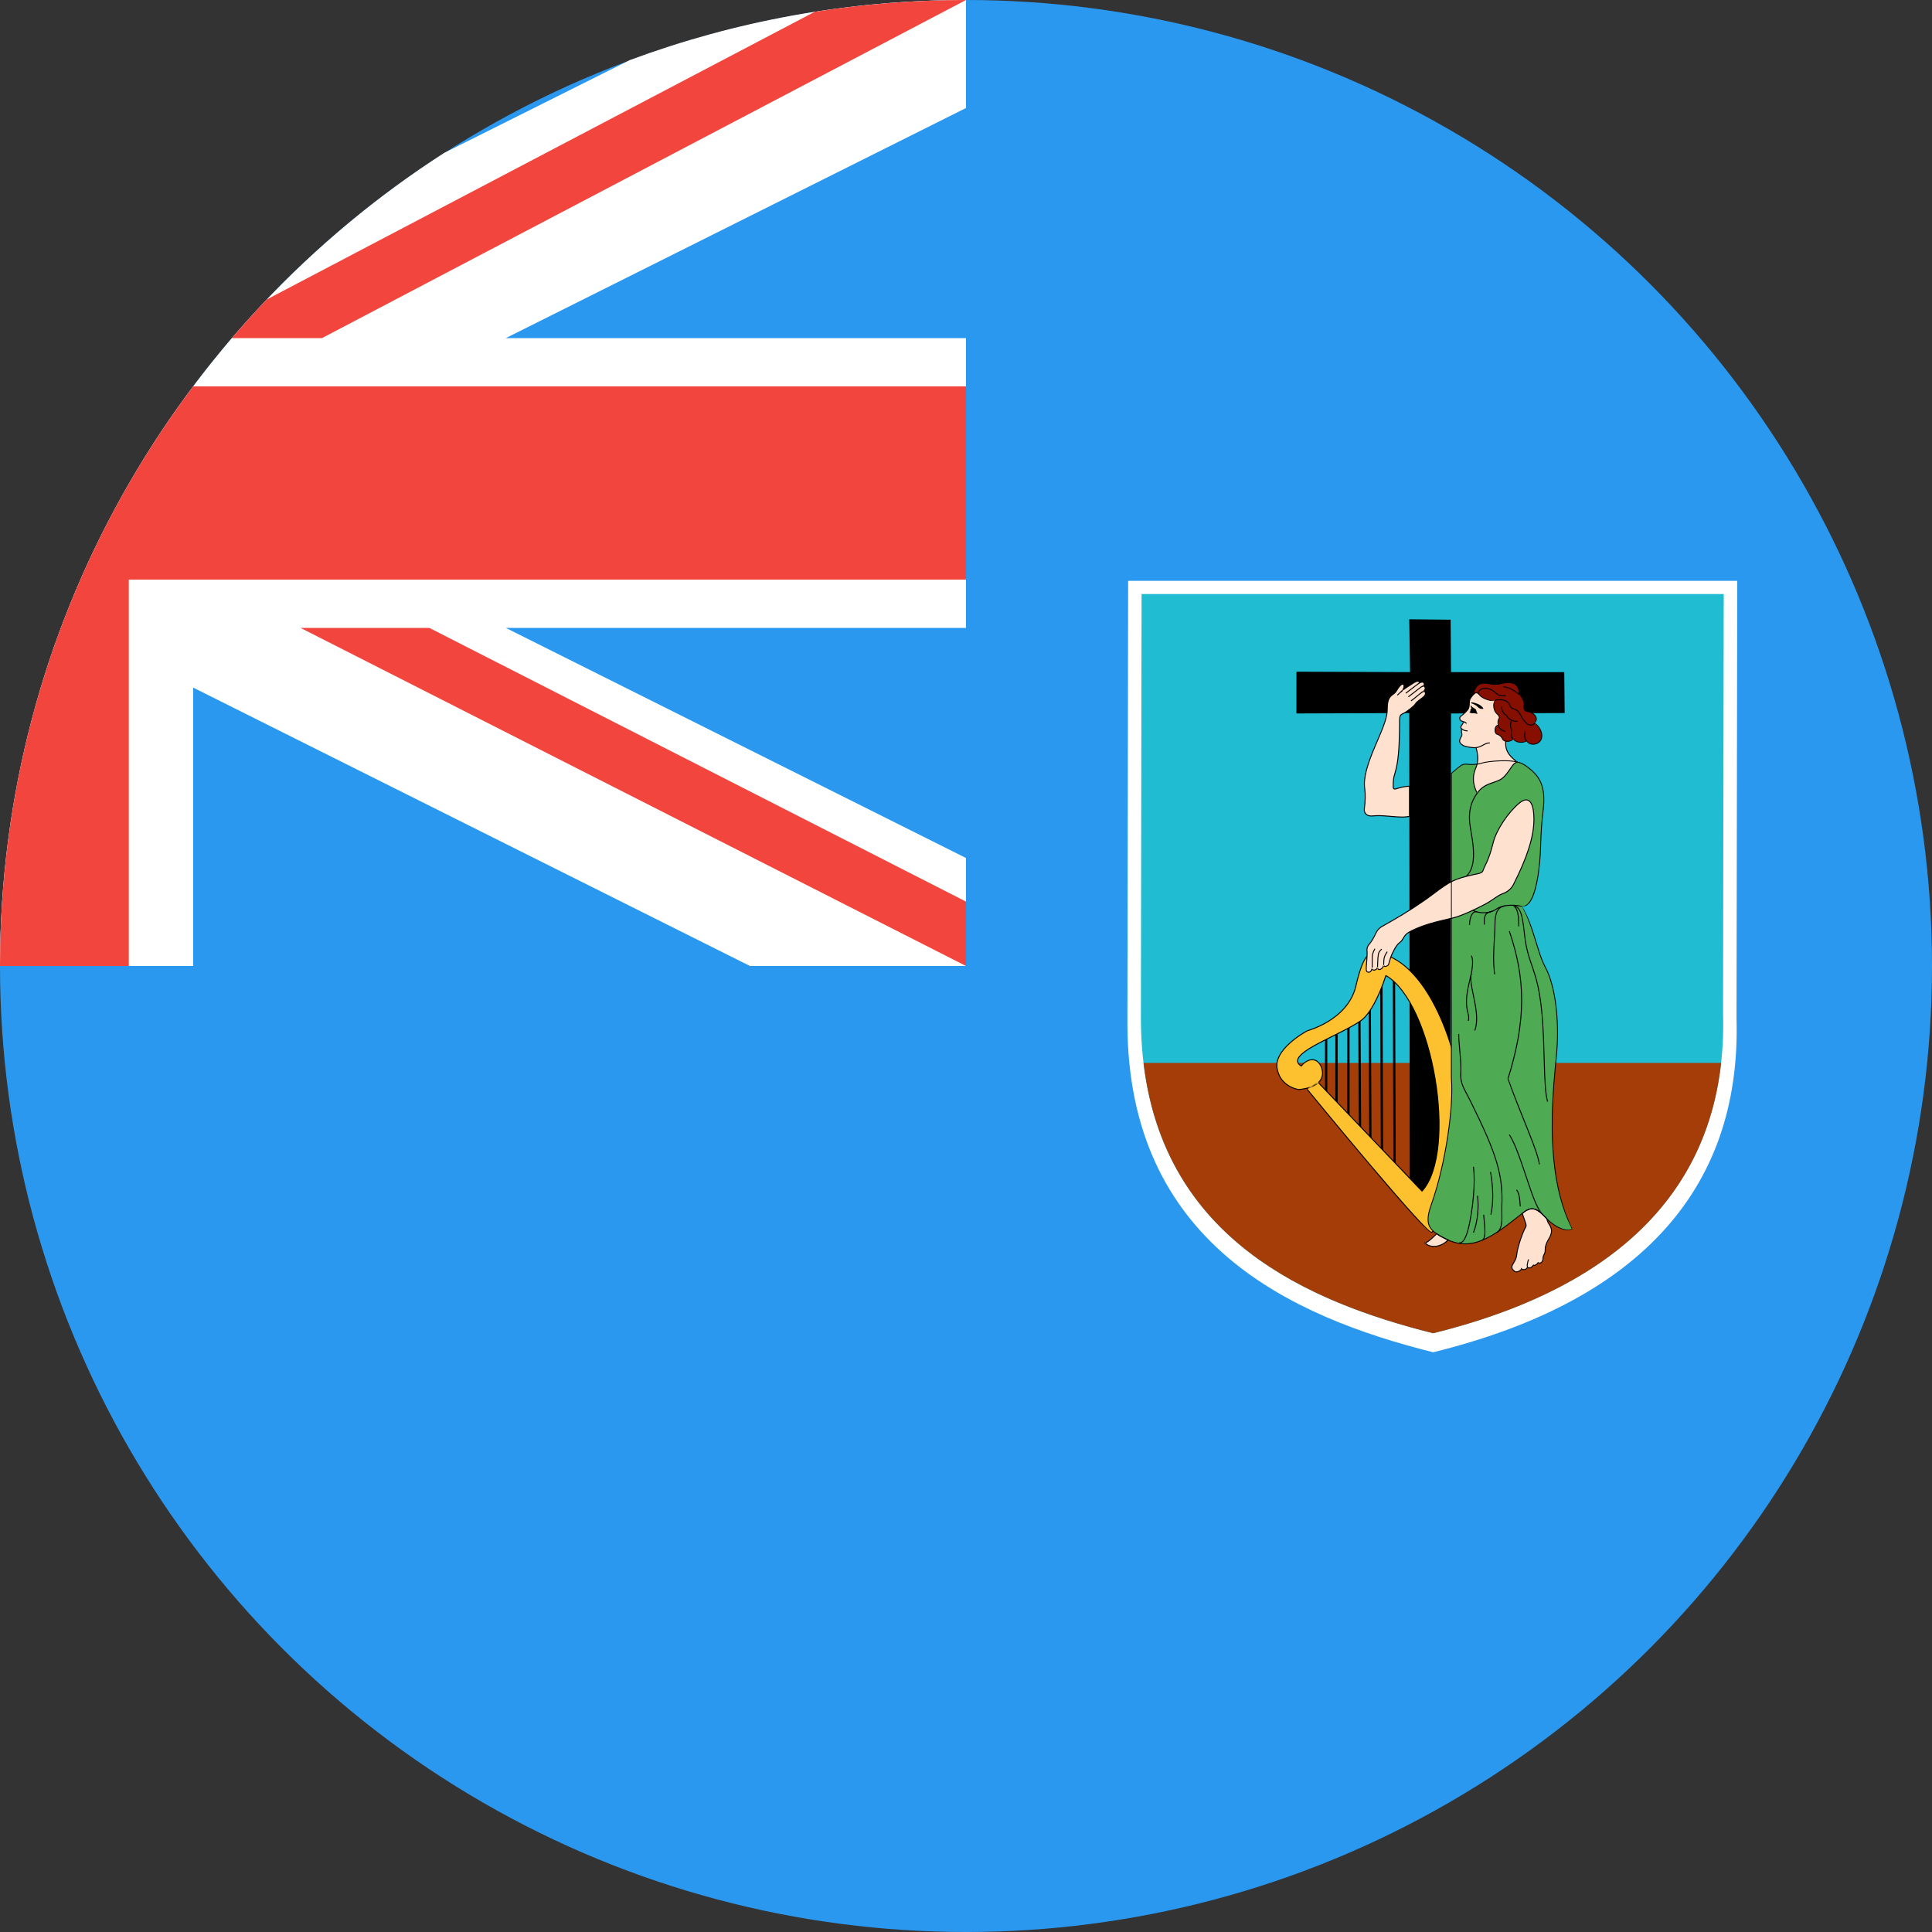<?xml version="1.0" ?><svg height="180px" version="1.1" viewBox="0 0 180 180" width="180px" xmlns="http://www.w3.org/2000/svg" xmlns:sketch="http://www.bohemiancoding.com/sketch/ns" xmlns:xlink="http://www.w3.org/1999/xlink"><rect x="0" y="0" width="180" height="180" fill="#333333" stroke="none"/><title/><desc/><defs/><g fill="none" fill-rule="evenodd" id="Page-1" stroke="none" stroke-width="1"><g id="Material" transform="translate(-180, -180)"><g id="Slice" transform="translate(180, 180)"/><g id="circle_montserrat" transform="translate(180, 180)"><circle cx="90" cy="90" fill="#2B98F0" id="blue" r="90"/><g id="coat-of-arms" transform="translate(105, 54)"><path d="M0.103,0.117 L56.855,0.117 L56.788,40.862 C57.26,57.242 47.142,67.406 28.524,71.988 C15.305,68.676 0.06,61.824 0.037,41.327 L0.105,0.117 L0.103,0.117 Z" fill="#FFFFFF" id="Shape"/><path d="M1.359,1.345 L55.596,1.345 L55.532,40.389 C55.983,56.084 46.313,65.824 28.52,70.215 C15.886,67.042 1.317,60.476 1.295,40.834 L1.36,1.345 L1.359,1.345 Z" fill="#1FBCD2" id="Shape"/><path d="M55.354,45.028 C53.915,58.025 44.489,66.274 28.52,70.215 C16.831,67.279 3.486,61.439 1.538,45.028 L55.354,45.028 L55.354,45.028 Z" fill="#A53D08" id="Shape-2"/><path d="M26.371,8.619 L26.296,3.698 L30.152,3.736 L30.19,8.619 L40.738,8.619 L40.776,12.433 L30.19,12.471 L30.105,57.458 L26.344,57.482 L26.296,12.433 L15.783,12.471 L15.786,8.581 L26.371,8.619 Z" fill="#000000" id="cross"/><g id="lyre" transform="translate(13.698, 34.551)"><path d="M11.126,20.36 L11.34,20.359 L11.28,2.12 L11.066,2.121 L11.126,20.36 Z M9.954,20.318 L10.168,20.317 L10.108,2.911 L9.894,2.912 L9.954,20.318 Z M8.87,18.023 L9.084,18.022 L9.024,4.851 L8.81,4.852 L8.87,18.023 Z M7.908,17.48 L8.122,17.478 L8.061,6.583 L7.848,6.584 L7.908,17.48 Z M6.825,16.265 L7.039,16.265 L7.039,7.069 L6.825,7.069 L6.825,16.265 Z M5.712,15.081 L5.926,15.081 L5.926,7.798 L5.712,7.798 L5.712,15.081 Z M4.75,13.167 L4.963,13.167 L4.963,7.583 L4.75,7.583 L4.75,13.167 Z" fill="#000000" id="Shape"/><path d="M4.134,12.32 L13.79,22.426 C17.129,18.723 14.813,4.884 10.421,2.335 C9.895,3.974 9,5.938 8.048,6.572 C5.955,8.011 0.826,9.694 2.54,10.772 C2.931,10.225 3.954,9.71 4.435,10.924 C5.007,12.835 2.3,12.957 2.3,12.957 C2.3,12.957 0.585,12.744 0.284,10.984 C-0.016,9.224 2.838,7.617 3.082,7.494 C3.322,7.403 7.052,6.402 7.684,3.063 C8.466,-0.215 9.278,0.271 9.429,0.21 C14.301,0.696 17.49,9.497 17.67,15.688 C17.851,21.879 15.174,25.976 14.692,26.25 C14.211,26.523 3.082,12.927 3.082,12.927 L4.134,12.32 L4.134,12.32 Z" fill="#FDC02F" id="Shape"/><path d="M13.758,22.457 L13.822,22.456 C17.182,18.731 14.857,4.858 10.443,2.296 L10.379,2.321 C9.746,4.291 8.856,5.981 8.024,6.535 C7.515,6.885 6.9,7.217 5.711,7.811 C5.657,7.838 5.618,7.857 5.526,7.903 C3.926,8.701 3.318,9.03 2.785,9.434 C2.062,9.981 1.931,10.441 2.517,10.809 L2.576,10.798 C2.784,10.507 3.134,10.272 3.459,10.232 C3.852,10.183 4.182,10.404 4.394,10.94 C4.655,11.814 4.246,12.371 3.392,12.686 C3.153,12.774 2.896,12.836 2.639,12.875 C2.549,12.889 2.466,12.899 2.391,12.905 C2.346,12.91 2.314,12.912 2.298,12.912 C2.29,12.911 2.261,12.906 2.22,12.898 C2.151,12.884 2.074,12.864 1.991,12.839 C1.753,12.766 1.516,12.658 1.294,12.508 C0.792,12.169 0.446,11.669 0.328,10.976 C0.199,10.221 0.65,9.432 1.508,8.658 C1.82,8.377 2.167,8.116 2.524,7.881 C2.763,7.724 2.994,7.588 3.101,7.534 C3.109,7.531 3.28,7.476 3.36,7.449 C3.535,7.389 3.712,7.323 3.902,7.245 C4.436,7.024 4.958,6.749 5.447,6.408 C6.645,5.573 7.462,4.475 7.727,3.071 C7.76,2.933 7.794,2.797 7.829,2.668 C8.338,0.743 8.789,0.245 9.34,0.26 C9.404,0.262 9.421,0.262 9.445,0.252 C11.676,0.479 13.712,2.522 15.269,5.829 C16.656,8.776 17.533,12.506 17.626,15.69 C17.706,18.434 17.235,20.976 16.388,23.172 C15.793,24.714 14.995,26.027 14.671,26.211 C14.5,26.308 12.256,23.818 8.929,19.885 C8.838,19.778 8.747,19.67 8.655,19.561 C7.425,18.104 6.123,16.542 4.831,14.98 C4.379,14.434 3.96,13.926 3.586,13.471 C3.455,13.311 3.338,13.17 3.238,13.048 C3.178,12.975 3.137,12.924 3.116,12.898 L4.156,12.358 L4.103,12.351 L13.758,22.457 Z M4.113,12.281 L3.06,12.888 C3.069,12.981 3.11,13.031 3.17,13.105 C3.27,13.227 3.387,13.368 3.518,13.528 C3.892,13.983 4.311,14.491 4.763,15.037 C6.055,16.599 7.357,18.161 8.588,19.619 C8.68,19.728 8.771,19.836 8.861,19.942 C12.426,24.157 14.472,26.426 14.714,26.288 C15.062,26.091 15.869,24.765 16.471,23.204 C17.322,20.998 17.795,18.444 17.714,15.687 C17.621,12.491 16.741,8.749 15.349,5.791 C13.78,2.459 11.722,0.394 9.433,0.166 C9.404,0.172 9.389,0.173 9.342,0.171 C8.742,0.155 8.262,0.684 7.743,2.645 C7.709,2.775 7.675,2.911 7.641,3.053 C7.38,4.433 6.577,5.512 5.397,6.334 C4.913,6.671 4.397,6.944 3.868,7.162 C3.681,7.24 3.505,7.305 3.331,7.364 C3.254,7.391 3.081,7.447 3.066,7.452 C2.951,7.51 2.717,7.647 2.475,7.806 C2.115,8.043 1.765,8.308 1.449,8.592 C0.571,9.384 0.105,10.198 0.241,10.992 C0.364,11.71 0.723,12.23 1.245,12.583 C1.474,12.737 1.72,12.849 1.965,12.924 C2.051,12.951 2.131,12.971 2.202,12.985 C2.246,12.994 2.277,12.999 2.294,13.001 C2.32,13.001 2.353,12.998 2.399,12.994 C2.475,12.987 2.561,12.977 2.652,12.963 C2.915,12.923 3.177,12.86 3.422,12.77 C4.315,12.441 4.756,11.841 4.478,10.911 C4.25,10.335 3.883,10.089 3.449,10.143 C3.097,10.187 2.726,10.436 2.504,10.746 L2.564,10.734 C2.047,10.409 2.157,10.021 2.838,9.505 C3.364,9.106 3.971,8.778 5.565,7.983 C5.658,7.937 5.697,7.917 5.75,7.891 C6.943,7.295 7.56,6.961 8.073,6.609 C8.927,6.04 9.825,4.338 10.463,2.349 L10.399,2.373 C14.765,4.908 17.078,18.713 13.757,22.396 L13.822,22.395 L4.166,12.289 L4.113,12.281 Z" fill="#000000" id="stroke"/></g><g id="woman" transform="translate(21.872, 9.362)"><path d="M8.347,8.703 C9.015,8.125 9.362,7.771 9.776,7.836 C10.19,7.9 10.753,7.868 11.167,7.739 C11.582,7.61 13.636,7.353 14.481,7.643 C14.768,7.675 15.149,7.836 15.738,8.334 C16.328,8.832 17.188,9.7 16.901,12.11 C16.615,14.521 16.708,15.552 16.583,16.899 C16.36,19.277 15.837,21.236 14.895,21.077 C16.169,23.327 16.296,25.256 17.124,26.798 C17.953,28.341 18.462,31.491 18.143,34.898 C17.826,38.305 16.934,45.954 19.609,51.096 C19.163,51.418 18.08,51.096 17.124,50.068 C16.169,49.039 15.749,49.073 14.958,49.682 C12.537,51.546 10.271,53.793 6.931,51.546 C6.167,51.032 5.925,50.415 6.485,48.847 C7.886,44.926 8.567,39.546 8.347,37.019 L8.347,8.703 L8.347,8.703 Z" fill="#4EAB53" id="Shape"/><g id="Group"><path d="M10.642,6.293 C10.817,6.839 10.912,7.546 10.626,8.189 C10.339,8.832 10.276,9.603 10.753,10.535 C11.518,9.442 12.601,9.668 13.238,9.025 C13.875,8.382 14.003,7.771 14.481,7.643 C14.003,7.225 13.27,6.775 13.429,5.553 C13.589,4.332 15.276,3.336 13.748,1.472 C12.761,0.268 11.326,0.604 10.705,1.07 C10.413,1.289 10.164,1.6 10.069,1.809 C9.973,2.018 10.093,2.493 9.861,2.773 C9.703,2.966 9.51,3.158 9.287,3.32 C9.145,3.424 9.055,3.576 9.208,3.754 C9.269,3.824 9.381,3.84 9.504,3.883 C9.433,4.027 9.352,4.171 9.272,4.276 C9.197,4.374 9.229,4.468 9.32,4.547 C9.199,4.933 9.431,4.975 9.272,5.264 C9.134,5.514 8.946,5.81 9.464,6.1 C9.606,6.18 10.284,6.339 10.642,6.293 L10.642,6.293 Z" fill="#FFE1CF" id="Shape"/><path d="M4.446,12.689 C3.554,12.914 2.121,12.528 1.037,12.657 C0.559,12.714 0.177,12.464 0.242,11.982 C0.305,11.5 0.369,10.76 0.272,10.085 C0.124,9.034 0.623,7.578 1.324,5.971 C2.025,4.364 2.376,3.465 2.376,2.709 C2.376,2.211 2.423,1.649 2.869,1.359 C3.199,1.146 3.262,0.938 3.38,0.765 C3.649,0.363 3.904,0.267 3.936,0.508 C3.956,0.651 3.904,0.781 3.777,0.974 C4.063,0.733 4.55,0.451 4.66,0.371 C4.772,0.291 5.339,-0.111 5.369,0.267 C5.593,0.154 5.744,0.162 5.8,0.283 C5.86,0.413 5.824,0.467 5.712,0.564 C5.871,0.532 6.055,0.813 5.736,1.062 C5.903,1.006 6.07,1.287 5.776,1.544 C5.471,1.809 5.123,1.994 5.011,2.203 C4.899,2.412 4.143,2.999 3.841,3.127 C3.538,3.256 3.522,3.432 3.522,3.882 C3.522,8.832 2.933,8.43 2.933,9.619 C2.933,9.941 2.869,10.23 3.188,10.134 C3.507,10.037 3.968,9.893 4.446,9.893 L4.446,12.689 L4.446,12.689 Z" fill="#FFE1CF" id="Shape"/><path d="M4.637,23.359 C6.077,22.633 7.727,22.363 8.587,22.138 C9.447,21.913 10.817,21.238 11.486,20.885 C12.155,20.531 12.697,20.049 13.078,19.92 C13.461,19.792 13.889,19.526 14.13,19.053 C15.372,16.61 16.041,14.65 16.041,12.946 C16.041,11.821 15.755,10.567 14.671,11.467 C13.653,12.313 12.544,13.944 12.251,15.131 C11.804,16.931 11.423,17.317 11.326,17.67 C11.231,18.024 10.87,18.024 10.434,18.12 C8.555,18.538 8.109,18.827 6.708,19.888 C5.306,20.949 3.777,21.881 2.757,22.459 C1.738,23.038 1.548,23.102 1.324,23.568 C1.102,24.034 0.895,24.388 0.703,24.597 C0.512,24.806 0.457,25.05 0.496,25.304 C0.528,25.513 0.432,26.477 0.417,26.798 C0.4,27.12 0.479,27.2 0.608,27.216 C0.735,27.232 0.91,27.168 0.974,26.782 C0.91,27.168 1.436,27.039 1.468,26.75 C1.451,27.168 2.009,26.927 2.041,26.541 C2.041,26.814 2.464,26.625 2.503,26.493 C2.598,26.172 2.678,25.818 2.805,25.561 C2.991,25.188 3.189,24.704 3.554,24.436 C3.968,24.131 3.777,23.793 4.637,23.359 L4.637,23.359 Z" fill="#FFE1CF" id="Shape"/><path d="M14.958,49.682 C15.054,50.036 15.229,50.438 15.292,50.679 C15.356,50.92 15.244,50.995 15.181,51.129 C14.847,51.836 14.488,52.963 14.432,53.571 C14.401,53.925 14.162,54.262 14.05,54.471 C13.927,54.702 13.975,54.879 14.257,55.098 C14.393,55.202 14.83,55.066 14.878,54.841 C15.037,55.001 15.324,54.937 15.451,54.696 C15.595,54.841 15.834,54.744 15.994,54.503 C16.136,54.6 16.343,54.407 16.423,54.278 C16.647,54.391 16.886,54.254 16.893,53.812 C16.894,53.724 16.949,53.571 17.013,53.467 C17.076,53.362 17.1,53.162 17.093,52.985 C17.084,52.808 17.196,52.454 17.347,52.205 C17.498,51.956 17.761,51.514 17.649,51.096 C17.546,50.707 17.38,50.743 17.236,50.181 C16.886,49.811 16.408,49.296 15.914,49.264 C15.42,49.232 15.134,49.57 14.958,49.682 L14.958,49.682 Z" fill="#FFE1CF" id="Shape"/><path d="M5.895,52.446 C6.341,52.896 7.345,52.912 8.046,52.157 C7.791,52.045 7.233,51.787 6.979,51.579 C6.628,51.932 6.229,52.334 5.895,52.446 L5.895,52.446 Z" fill="#FFE1CF" id="Shape"/><path d="M10.585,8.171 C10.256,8.91 10.272,9.692 10.714,10.556 L10.747,10.621 L10.789,10.561 C11.066,10.165 11.392,9.924 11.835,9.739 C11.969,9.684 12.022,9.664 12.33,9.559 C12.818,9.392 13.049,9.279 13.269,9.056 C13.438,8.886 13.579,8.711 13.728,8.499 C13.759,8.455 13.987,8.118 14.048,8.036 C14.199,7.836 14.326,7.73 14.492,7.686 L14.573,7.664 L14.51,7.609 C14.461,7.566 14.23,7.373 14.166,7.318 C13.604,6.825 13.37,6.35 13.473,5.559 C13.502,5.338 13.582,5.115 13.72,4.838 C13.775,4.729 13.796,4.69 13.939,4.428 C14.607,3.209 14.66,2.514 13.782,1.443 C12.927,0.4 11.55,0.38 10.679,1.034 C10.399,1.244 10.135,1.557 10.029,1.79 C9.995,1.865 9.985,1.943 9.978,2.136 C9.973,2.244 9.971,2.286 9.965,2.344 C9.948,2.52 9.907,2.648 9.827,2.745 C9.66,2.949 9.468,3.133 9.262,3.283 C9.071,3.423 9.019,3.603 9.174,3.783 C9.217,3.832 9.27,3.857 9.373,3.888 C9.381,3.891 9.42,3.902 9.431,3.906 C9.453,3.912 9.472,3.918 9.49,3.925 L9.465,3.863 C9.386,4.021 9.309,4.155 9.237,4.249 C9.15,4.361 9.176,4.481 9.291,4.581 L9.277,4.534 C9.227,4.695 9.229,4.794 9.264,4.937 C9.276,4.986 9.275,4.982 9.278,4.997 C9.295,5.082 9.287,5.146 9.233,5.243 C9.22,5.267 9.22,5.267 9.206,5.292 C9.026,5.618 9.013,5.813 9.274,6.027 C9.321,6.065 9.377,6.102 9.442,6.139 C9.634,6.247 10.328,6.378 10.648,6.337 L10.6,6.306 C10.813,6.971 10.832,7.617 10.585,8.171 Z M10.673,6.244 L10.637,6.249 C10.336,6.287 9.66,6.159 9.485,6.061 C9.424,6.027 9.373,5.992 9.33,5.957 C9.112,5.778 9.121,5.628 9.283,5.335 C9.297,5.311 9.297,5.311 9.311,5.286 C9.375,5.17 9.386,5.085 9.364,4.979 C9.361,4.962 9.362,4.966 9.35,4.916 C9.319,4.787 9.317,4.704 9.362,4.561 L9.349,4.514 C9.267,4.442 9.252,4.375 9.307,4.303 C9.383,4.204 9.463,4.066 9.544,3.902 L9.566,3.857 L9.519,3.84 C9.5,3.834 9.48,3.827 9.456,3.82 C9.445,3.817 9.406,3.805 9.399,3.803 C9.31,3.776 9.269,3.757 9.241,3.724 C9.125,3.59 9.161,3.468 9.313,3.356 C9.526,3.201 9.723,3.011 9.895,2.802 C9.989,2.689 10.034,2.545 10.053,2.352 C10.059,2.293 10.061,2.249 10.066,2.14 C10.073,1.96 10.082,1.887 10.109,1.828 C10.209,1.609 10.463,1.307 10.732,1.106 C11.568,0.478 12.891,0.497 13.714,1.5 C14.564,2.537 14.514,3.194 13.862,4.385 C13.718,4.648 13.697,4.687 13.641,4.798 C13.499,5.083 13.416,5.315 13.385,5.548 C13.278,6.372 13.526,6.875 14.108,7.385 C14.173,7.442 14.404,7.635 14.452,7.676 L14.469,7.599 C14.281,7.65 14.139,7.767 13.978,7.983 C13.915,8.066 13.686,8.405 13.656,8.448 C13.51,8.656 13.372,8.827 13.206,8.993 C12.999,9.203 12.777,9.312 12.302,9.475 C11.992,9.581 11.937,9.6 11.801,9.657 C11.343,9.848 11.004,10.099 10.717,10.509 L10.792,10.515 C10.363,9.675 10.347,8.922 10.666,8.207 C10.923,7.63 10.903,6.962 10.684,6.279 L10.673,6.244 Z" fill="#000000" id="Shape-7"/><path d="M2.661,12.651 C2.552,12.641 2.492,12.636 2.425,12.63 C1.799,12.578 1.403,12.568 1.032,12.612 C0.552,12.669 0.228,12.415 0.285,11.988 C0.375,11.302 0.398,10.654 0.316,10.079 C0.185,9.15 0.537,7.887 1.364,5.989 C2.173,4.135 2.42,3.402 2.42,2.709 C2.42,2.028 2.532,1.631 2.893,1.397 C3.123,1.248 3.201,1.151 3.361,0.878 C3.383,0.841 3.399,0.815 3.416,0.79 C3.541,0.603 3.667,0.478 3.764,0.436 C3.841,0.403 3.88,0.425 3.892,0.514 C3.909,0.638 3.868,0.755 3.74,0.949 L3.571,1.204 L3.805,1.008 C3.85,0.97 3.902,0.93 3.96,0.887 C4.017,0.845 4.079,0.801 4.148,0.755 C4.281,0.665 4.657,0.428 4.686,0.407 C4.818,0.313 4.94,0.237 5.061,0.189 C5.23,0.121 5.315,0.142 5.325,0.27 L5.331,0.336 L5.389,0.306 C5.592,0.204 5.717,0.21 5.76,0.301 C5.806,0.401 5.793,0.435 5.683,0.53 L5.554,0.641 L5.721,0.608 C5.88,0.575 5.95,0.839 5.709,1.027 L5.504,1.187 L5.75,1.104 C5.903,1.053 5.974,1.312 5.747,1.51 C5.704,1.548 5.657,1.586 5.605,1.627 C5.563,1.66 5.52,1.692 5.464,1.734 C5.477,1.724 5.357,1.812 5.327,1.835 C5.22,1.915 5.15,1.972 5.092,2.029 C5.039,2.082 4.999,2.131 4.972,2.182 C4.869,2.375 4.126,2.957 3.824,3.086 C3.527,3.212 3.478,3.349 3.478,3.882 C3.478,6.02 3.374,7.292 3.185,8.151 C3.132,8.391 2.968,8.962 2.969,8.958 C2.914,9.176 2.889,9.367 2.889,9.619 C2.889,9.658 2.889,9.691 2.887,9.754 C2.881,9.953 2.884,10.021 2.914,10.091 C2.957,10.192 3.053,10.221 3.201,10.176 C3.374,10.124 3.388,10.119 3.464,10.098 C3.835,9.993 4.142,9.937 4.446,9.937 L4.402,9.893 L4.402,12.689 L4.446,12.689 L4.436,12.645 C4.039,12.746 3.649,12.737 2.661,12.651 Z M4.494,12.723 L4.49,12.685 L4.491,9.893 L4.491,9.848 L4.446,9.848 C4.132,9.848 3.818,9.905 3.44,10.012 C3.364,10.034 3.35,10.038 3.175,10.091 C3.066,10.124 3.018,10.109 2.995,10.055 C2.972,10.004 2.969,9.939 2.975,9.756 C2.977,9.692 2.978,9.659 2.978,9.619 C2.978,9.375 3.002,9.191 3.055,8.98 C3.053,8.987 3.217,8.414 3.271,8.171 C3.462,7.304 3.566,6.026 3.566,3.882 C3.566,3.381 3.604,3.276 3.858,3.168 C4.178,3.032 4.936,2.438 5.05,2.224 C5.072,2.183 5.107,2.14 5.154,2.093 C5.208,2.039 5.276,1.984 5.38,1.907 C5.41,1.884 5.529,1.796 5.516,1.806 C5.573,1.763 5.617,1.731 5.659,1.697 C5.712,1.656 5.76,1.617 5.805,1.578 C6.093,1.325 5.986,0.931 5.722,1.02 L5.763,1.097 C6.07,0.858 5.966,0.467 5.703,0.52 L5.741,0.598 C5.878,0.479 5.905,0.405 5.84,0.264 C5.77,0.113 5.591,0.105 5.35,0.227 L5.413,0.263 C5.397,0.056 5.245,0.02 5.029,0.106 C4.955,0.135 4.875,0.178 4.791,0.23 C4.734,0.265 4.687,0.297 4.635,0.335 C4.608,0.354 4.234,0.59 4.099,0.681 C4.029,0.728 3.966,0.772 3.908,0.815 C3.848,0.859 3.795,0.9 3.748,0.939 L3.813,0.998 C3.952,0.788 4,0.652 3.98,0.502 C3.96,0.354 3.86,0.297 3.729,0.354 C3.614,0.404 3.477,0.541 3.343,0.74 C3.325,0.766 3.308,0.794 3.285,0.833 C3.131,1.095 3.061,1.182 2.845,1.322 C2.451,1.578 2.331,2 2.331,2.709 C2.331,3.385 2.087,4.111 1.284,5.953 C0.45,7.867 0.095,9.141 0.229,10.092 C0.309,10.657 0.286,11.298 0.198,11.976 C0.132,12.467 0.51,12.764 1.043,12.701 C1.406,12.658 1.798,12.668 2.417,12.719 C2.484,12.725 2.544,12.73 2.653,12.74 C3.653,12.827 4.047,12.835 4.457,12.732 L4.494,12.723 Z" fill="#000000" id="Shape-6"/><path d="M5.577,23 C6.094,22.808 6.633,22.65 7.27,22.494 C7.488,22.441 8.406,22.231 8.598,22.181 C9.315,21.993 10.473,21.47 11.506,20.924 C11.67,20.838 11.834,20.739 12.017,20.621 C12.145,20.538 12.551,20.263 12.619,20.218 C12.826,20.083 12.97,20.004 13.092,19.963 C13.558,19.806 13.949,19.507 14.169,19.073 C15.471,16.512 16.086,14.592 16.086,12.946 C16.086,12.293 15.993,11.743 15.8,11.424 C15.555,11.02 15.163,11.001 14.643,11.433 C13.593,12.305 12.497,13.95 12.208,15.121 C12.014,15.9 11.824,16.461 11.617,16.925 C11.588,16.99 11.316,17.541 11.284,17.659 C11.225,17.875 11.088,17.948 10.695,18.023 C10.684,18.025 10.592,18.043 10.564,18.048 C10.511,18.058 10.467,18.067 10.425,18.077 C8.667,18.468 8.218,18.689 6.681,19.852 C5.476,20.764 4.072,21.662 2.736,22.42 C1.527,23.106 1.808,22.943 1.644,23.075 C1.498,23.192 1.405,23.311 1.311,23.495 C1.302,23.512 1.293,23.53 1.284,23.549 C1.054,24.031 0.852,24.369 0.671,24.567 C0.479,24.776 0.409,25.029 0.453,25.311 C0.467,25.403 0.456,25.657 0.425,26.08 C0.422,26.122 0.418,26.166 0.415,26.215 C0.413,26.238 0.394,26.483 0.389,26.547 C0.38,26.66 0.375,26.739 0.372,26.796 C0.356,27.108 0.427,27.239 0.603,27.26 C0.802,27.286 0.96,27.14 1.018,26.79 L0.931,26.775 C0.897,26.98 1.016,27.091 1.192,27.063 C1.351,27.038 1.495,26.911 1.512,26.755 L1.424,26.748 C1.415,26.974 1.565,27.063 1.753,26.988 C1.925,26.92 2.069,26.741 2.085,26.545 L1.997,26.541 C1.997,26.699 2.115,26.754 2.269,26.712 C2.394,26.679 2.521,26.589 2.545,26.506 C2.565,26.44 2.58,26.385 2.613,26.265 C2.716,25.894 2.767,25.738 2.844,25.581 C2.85,25.569 2.997,25.267 3.044,25.177 C3.216,24.843 3.376,24.622 3.58,24.472 C3.715,24.373 3.784,24.283 3.885,24.108 C4.08,23.765 4.217,23.621 4.656,23.399 C4.944,23.254 5.25,23.122 5.577,23 Z M3.808,24.063 C3.713,24.229 3.651,24.31 3.528,24.4 C3.31,24.56 3.143,24.791 2.965,25.136 C2.918,25.227 2.771,25.53 2.765,25.541 C2.684,25.705 2.633,25.865 2.53,26.236 C2.495,26.361 2.48,26.415 2.46,26.48 C2.447,26.527 2.345,26.6 2.246,26.626 C2.141,26.654 2.086,26.629 2.086,26.541 L1.997,26.537 C1.984,26.698 1.862,26.849 1.72,26.906 C1.588,26.958 1.506,26.909 1.512,26.752 L1.424,26.745 C1.412,26.858 1.3,26.956 1.178,26.975 C1.06,26.994 0.994,26.933 1.018,26.79 L0.931,26.775 C0.88,27.082 0.761,27.191 0.614,27.172 C0.493,27.157 0.447,27.071 0.461,26.801 C0.463,26.744 0.469,26.666 0.477,26.553 C0.482,26.49 0.501,26.245 0.503,26.221 C0.506,26.172 0.51,26.128 0.513,26.087 C0.545,25.653 0.556,25.4 0.54,25.297 C0.501,25.041 0.563,24.816 0.736,24.627 C0.924,24.422 1.13,24.077 1.364,23.587 C1.372,23.57 1.381,23.552 1.389,23.536 C1.478,23.363 1.564,23.254 1.699,23.144 C1.857,23.017 1.584,23.176 2.779,22.498 C4.119,21.738 5.526,20.838 6.734,19.924 C8.261,18.767 8.699,18.552 10.444,18.164 C10.486,18.155 10.529,18.146 10.581,18.136 C10.608,18.13 10.7,18.113 10.712,18.111 C11.136,18.029 11.299,17.943 11.369,17.682 C11.398,17.574 11.665,17.035 11.698,16.962 C11.907,16.493 12.099,15.927 12.293,15.142 C12.578,13.991 13.664,12.362 14.699,11.502 C15.181,11.102 15.511,11.117 15.725,11.471 C15.907,11.772 15.997,12.308 15.997,12.946 C15.997,14.575 15.387,16.482 14.091,19.032 C13.882,19.443 13.509,19.729 13.064,19.878 C12.933,19.922 12.784,20.004 12.571,20.143 C12.502,20.188 12.096,20.464 11.969,20.546 C11.789,20.663 11.626,20.76 11.465,20.845 C10.438,21.388 9.285,21.909 8.576,22.095 C8.386,22.145 7.468,22.354 7.249,22.408 C6.61,22.564 6.067,22.723 5.546,22.917 C5.217,23.039 4.907,23.173 4.617,23.319 C4.16,23.55 4.012,23.707 3.808,24.063 Z" fill="#000000" id="Shape-5"/><path d="M14.993,49.947 C15.013,50.007 15.035,50.07 15.062,50.144 C15.07,50.167 15.15,50.386 15.171,50.445 C15.208,50.55 15.233,50.627 15.249,50.69 C15.286,50.827 15.27,50.894 15.199,51.008 C15.194,51.016 15.194,51.016 15.19,51.024 C15.167,51.061 15.154,51.083 15.141,51.11 C14.792,51.849 14.442,52.974 14.388,53.567 C14.372,53.75 14.301,53.935 14.175,54.163 C14.147,54.215 14.034,54.408 14.011,54.45 C13.874,54.707 13.938,54.907 14.23,55.133 C14.403,55.266 14.87,55.093 14.921,54.85 L14.847,54.872 C15.031,55.058 15.352,54.98 15.49,54.717 L15.42,54.728 C15.586,54.894 15.854,54.795 16.031,54.528 L15.969,54.54 C16.119,54.642 16.339,54.497 16.461,54.302 L16.403,54.318 C16.684,54.46 16.93,54.251 16.937,53.813 C16.938,53.735 16.989,53.591 17.051,53.49 C17.115,53.384 17.145,53.185 17.137,52.983 C17.129,52.813 17.241,52.466 17.385,52.229 C17.67,51.758 17.787,51.438 17.692,51.085 C17.654,50.941 17.612,50.856 17.531,50.733 C17.443,50.601 17.429,50.579 17.392,50.499 C17.35,50.41 17.313,50.304 17.278,50.169 L17.267,50.15 C17.125,49.999 17.081,49.954 17.006,49.878 C16.594,49.466 16.259,49.242 15.917,49.22 C15.642,49.202 15.417,49.286 15.185,49.454 C15.141,49.485 14.97,49.622 14.934,49.645 L14.906,49.662 L14.915,49.694 C14.936,49.771 14.962,49.854 14.993,49.947 Z M14.981,49.72 C15.021,49.694 15.196,49.556 15.236,49.526 C15.453,49.37 15.659,49.292 15.911,49.309 C16.225,49.329 16.546,49.544 16.943,49.941 C17.018,50.016 17.062,50.062 17.204,50.211 L17.193,50.192 C17.228,50.331 17.267,50.442 17.312,50.537 C17.352,50.622 17.367,50.647 17.457,50.783 C17.534,50.898 17.571,50.975 17.607,51.108 C17.693,51.429 17.582,51.732 17.31,52.182 C17.157,52.434 17.04,52.797 17.049,52.987 C17.056,53.173 17.028,53.356 16.975,53.444 C16.906,53.556 16.85,53.715 16.849,53.812 C16.843,54.19 16.658,54.347 16.443,54.238 L16.407,54.22 L16.386,54.255 C16.288,54.412 16.111,54.529 16.018,54.466 L15.982,54.442 L15.957,54.479 C15.807,54.705 15.599,54.782 15.482,54.665 L15.44,54.622 L15.412,54.675 C15.3,54.888 15.048,54.949 14.909,54.809 L14.852,54.751 L14.835,54.832 C14.797,55.01 14.405,55.156 14.284,55.062 C14.023,54.861 13.975,54.707 14.089,54.492 C14.111,54.452 14.223,54.259 14.253,54.206 C14.384,53.969 14.459,53.773 14.476,53.575 C14.529,52.994 14.876,51.879 15.221,51.148 C15.232,51.125 15.243,51.106 15.265,51.071 C15.269,51.063 15.269,51.063 15.274,51.055 C15.357,50.922 15.378,50.831 15.335,50.667 C15.317,50.601 15.292,50.522 15.254,50.415 C15.233,50.355 15.153,50.137 15.145,50.114 C15.118,50.04 15.097,49.978 15.077,49.918 C15.046,49.827 15.021,49.746 15,49.67 L14.981,49.72 Z" fill="#000000" id="Shape-4"/><path d="M8.078,52.187 L8.121,52.141 L8.063,52.116 C7.608,51.915 7.208,51.709 7.007,51.544 L6.976,51.519 L6.948,51.547 C6.871,51.624 6.838,51.657 6.795,51.7 C6.675,51.819 6.578,51.912 6.485,51.996 C6.245,52.211 6.049,52.348 5.881,52.404 L5.813,52.427 L5.864,52.478 C6.376,52.994 7.413,52.904 8.078,52.187 Z M5.909,52.489 C6.091,52.427 6.296,52.285 6.543,52.063 C6.638,51.978 6.736,51.884 6.857,51.764 C6.9,51.721 6.934,51.687 7.01,51.61 L6.951,51.613 C7.161,51.786 7.564,51.993 8.028,52.198 L8.013,52.126 C7.381,52.808 6.401,52.893 5.926,52.415 L5.909,52.489 Z" fill="#000000" id="Shape-3"/></g><path d="M10.403,1.343 C10.578,0.202 11.379,0.229 11.884,0.347 C12.091,0.395 12.602,0.443 13.078,0.315 C14.024,0.061 14.735,0.395 14.64,1.311 C14.895,1.504 15.165,1.954 15.117,2.34 C15.07,2.725 15.149,2.886 15.5,2.934 C15.85,2.983 16.599,3.416 16.104,4.027 C16.583,4.316 16.949,5.055 16.694,5.554 C16.44,6.052 15.675,6.132 15.356,5.682 C15.007,5.843 14.432,5.875 14.082,5.506 C13.843,5.795 13.238,5.763 13.126,5.506 C13.015,5.248 12.827,5.111 12.602,5.039 C12.346,4.959 12.33,4.252 12.712,4.172 C12.664,3.963 12.681,3.722 12.776,3.609 C12.871,3.497 12.792,3.288 12.569,3.111 C12.346,2.934 12.155,2.259 12.378,1.89 C11.996,2.018 11.151,1.649 10.977,1.392 C10.801,1.134 10.563,1.118 10.403,1.343 L10.403,1.343 Z" fill="#870F00" id="hair"/><g fill="#000000" id="lines" transform="translate(0.884, 0.223)"><path d="M10.395,5.898 C10.422,5.884 10.529,5.825 10.507,5.837 C10.551,5.813 10.583,5.796 10.614,5.781 C10.773,5.702 10.897,5.67 11.045,5.68 L11.051,5.592 C10.885,5.58 10.746,5.616 10.575,5.701 C10.543,5.717 10.51,5.735 10.465,5.759 C10.487,5.747 10.38,5.806 10.353,5.82 C10.137,5.936 9.971,5.997 9.753,6.026 L9.764,6.114 C9.995,6.084 10.17,6.019 10.395,5.898 Z" id="Shape"/><path d="M8.566,4.462 C8.632,4.498 8.702,4.52 8.787,4.535 C8.826,4.542 8.854,4.546 8.927,4.554 C8.95,4.557 8.95,4.557 8.972,4.559 L8.983,4.471 C8.96,4.468 8.96,4.468 8.937,4.466 C8.866,4.458 8.839,4.454 8.802,4.447 C8.726,4.434 8.664,4.414 8.608,4.384 C8.532,4.341 8.497,4.319 8.465,4.291 L8.407,4.358 C8.445,4.392 8.484,4.416 8.566,4.462 Z" id="Shape"/><path d="M8.85,3.851 L8.914,3.789 C8.836,3.708 8.748,3.657 8.635,3.618 L8.606,3.702 C8.707,3.737 8.783,3.781 8.85,3.851 Z" id="Shape"/><path d="M10.376,0.621 C10.756,0.51 11.237,0.657 11.687,1.104 C11.863,1.279 12.342,1.332 12.559,1.259 L12.532,1.175 C12.342,1.238 11.898,1.189 11.749,1.04 C11.277,0.572 10.764,0.415 10.351,0.535 C9.991,0.64 9.818,0.947 10.03,1.152 L10.091,1.088 C9.94,0.942 10.071,0.71 10.376,0.621 Z" id="Shape"/><path d="M12.854,2.116 C12.943,2.35 13.048,2.431 13.286,2.515 C13.421,2.562 13.467,2.582 13.535,2.627 C13.641,2.696 13.73,2.799 13.813,2.957 C14.015,3.346 14.226,3.651 14.442,3.832 C14.721,4.066 14.999,4.083 15.251,3.836 L15.19,3.772 C14.972,3.985 14.745,3.971 14.499,3.764 C14.293,3.591 14.088,3.295 13.891,2.916 C13.802,2.744 13.702,2.63 13.583,2.552 C13.507,2.502 13.456,2.481 13.315,2.431 C13.099,2.355 13.014,2.289 12.936,2.085 C12.749,1.59 12.148,1.467 11.484,1.623 L11.504,1.71 C12.13,1.563 12.688,1.677 12.854,2.116 Z" id="Shape"/><path d="M13.129,4.396 L13.12,4.353 C12.967,4.174 12.991,3.757 13.126,3.486 L13.047,3.447 C12.899,3.746 12.872,4.199 13.053,4.411 L13.045,4.368 C12.948,4.663 13.006,5.098 13.163,5.309 L13.234,5.256 C13.094,5.069 13.041,4.664 13.129,4.396 Z" id="Shape"/><path d="M12.491,4.603 L12.505,4.515 C12.176,4.462 11.891,4.165 11.872,3.945 L11.785,3.953 C11.807,4.214 12.123,4.544 12.491,4.603 Z" id="Shape"/><path d="M14.373,4.565 L14.286,4.553 C14.219,5.036 14.238,5.227 14.438,5.487 L14.507,5.432 C14.326,5.196 14.31,5.027 14.373,4.565 Z" id="Shape"/><path d="M12.592,3.106 L12.568,3.082 C12.7,3.411 13.101,3.709 13.632,3.656 L13.624,3.567 C13.134,3.616 12.768,3.343 12.649,3.048 L12.626,3.024 C12.362,2.912 12.175,2.562 12.191,2.264 L12.103,2.259 C12.085,2.593 12.292,2.978 12.592,3.106 Z" id="Shape"/><path d="M12.312,0.35 L12.301,0.438 C12.815,0.506 13.217,0.722 13.73,1.123 L13.784,1.053 C13.26,0.643 12.845,0.421 12.312,0.35 Z" id="Shape"/><path d="M9.19,13.534 C9.198,13.582 9.209,13.641 9.228,13.752 C9.244,13.841 9.256,13.91 9.268,13.977 C9.361,14.517 9.419,14.916 9.454,15.312 C9.568,16.592 9.396,17.497 8.82,18.025 L8.879,18.091 C9.481,17.539 9.658,16.609 9.542,15.304 C9.506,14.905 9.448,14.504 9.354,13.962 C9.343,13.894 9.33,13.825 9.315,13.736 C9.295,13.626 9.285,13.566 9.276,13.519 C9.047,12.22 9.289,11.18 9.905,10.339 L9.834,10.286 C9.204,11.147 8.956,12.212 9.19,13.534 Z" id="Shape"/><path d="M11.628,21.076 C11.081,21.474 10.144,21.522 9.507,21.2 L9.468,21.28 C10.133,21.616 11.105,21.566 11.679,21.148 C12.18,20.783 13.145,20.71 14.002,20.898 L14.02,20.811 C13.142,20.618 12.152,20.693 11.628,21.076 Z" id="Shape"/><path d="M11.482,22.558 C11.482,22.894 11.473,23.09 11.421,23.971 C11.342,25.295 11.332,26.054 11.418,26.907 C11.427,27.003 11.438,27.098 11.45,27.192 L11.538,27.18 C11.526,27.087 11.515,26.993 11.505,26.898 C11.42,26.051 11.431,25.296 11.509,23.976 C11.561,23.093 11.57,22.897 11.57,22.558 C11.57,21.431 11.834,20.963 12.474,20.85 L12.458,20.762 C11.769,20.884 11.482,21.392 11.482,22.558 Z" id="Shape"/><path d="M11.255,21.271 C11.238,21.275 11.224,21.279 11.192,21.287 C10.616,21.433 10.432,21.672 10.495,22.561 L10.583,22.555 C10.523,21.71 10.678,21.509 11.214,21.373 C11.245,21.365 11.26,21.362 11.277,21.357 C11.296,21.352 11.296,21.352 11.314,21.347 L11.291,21.262 C11.273,21.266 11.273,21.266 11.255,21.271 Z" id="Shape"/><path d="M9.843,21.412 L9.865,21.325 C9.416,21.212 9.127,21.785 9.109,22.589 L9.197,22.591 C9.214,21.837 9.475,21.319 9.843,21.412 Z" id="Shape"/><path d="M12.99,20.73 L12.991,20.819 C13.754,20.839 14.003,21.233 14.222,23.366 C14.324,24.357 14.473,25.025 14.749,25.865 C14.782,25.966 14.817,26.07 14.865,26.209 C14.856,26.183 14.958,26.482 14.986,26.565 C15.088,26.865 15.165,27.103 15.243,27.36 C15.606,28.561 15.819,30.025 15.937,31.86 C15.996,32.775 16.019,33.392 16.067,35.133 C16.13,37.436 16.193,38.354 16.389,39.058 L16.474,39.034 C16.281,38.341 16.218,37.424 16.155,35.13 C16.107,33.388 16.084,32.77 16.025,31.854 C15.906,30.013 15.693,28.543 15.327,27.334 C15.249,27.076 15.171,26.837 15.07,26.536 C15.041,26.453 14.939,26.154 14.948,26.18 C14.901,26.041 14.866,25.938 14.833,25.837 C14.559,25.003 14.411,24.341 14.309,23.357 C14.087,21.185 13.812,20.751 12.993,20.73 L12.993,20.819 C13.472,20.801 13.725,21.357 13.696,22.718 L13.784,22.72 C13.814,21.314 13.539,20.71 12.99,20.73 Z" id="Shape"/><path d="M12.695,36.911 C13.002,37.793 13.317,38.62 13.686,39.552 C13.892,40.073 14.537,41.672 14.569,41.751 C15.217,43.372 15.512,44.227 15.623,44.903 L15.71,44.888 C15.597,44.203 15.301,43.346 14.651,41.718 C14.619,41.639 13.974,40.039 13.768,39.519 C13.399,38.588 13.084,37.761 12.784,36.924 C14.516,31.395 14.405,27.535 12.906,23.154 L12.823,23.183 C14.316,27.547 14.426,31.387 12.695,36.911 Z" id="Shape"/><path d="M9.115,31.083 C9.107,31.022 9.094,30.959 9.075,30.879 C9.067,30.845 9.03,30.699 9.02,30.658 C8.85,29.946 8.867,29.199 9.211,27.807 C9.516,26.577 9.566,25.831 9.367,25.431 L9.289,25.47 C9.475,25.845 9.426,26.576 9.126,27.786 C8.778,29.191 8.761,29.952 8.935,30.679 C8.945,30.72 8.981,30.867 8.989,30.899 C9.008,30.978 9.02,31.038 9.028,31.095 C9.047,31.238 9.04,31.365 8.999,31.513 L9.084,31.537 C9.128,31.377 9.136,31.237 9.115,31.083 Z" id="Shape"/><path d="M9.508,29.34 C9.601,29.791 9.654,30.069 9.697,30.362 C9.82,31.199 9.804,31.852 9.605,32.41 L9.688,32.44 C9.893,31.865 9.909,31.199 9.784,30.349 C9.741,30.053 9.688,29.774 9.594,29.322 C9.32,27.994 9.266,27.591 9.371,27.132 L9.285,27.112 C9.176,27.589 9.23,27.996 9.508,29.34 Z" id="Shape"/><path d="M8.206,34.344 C8.215,34.436 8.22,34.492 8.225,34.551 C8.299,35.389 8.324,35.879 8.297,36.344 C8.265,36.879 8.348,37.295 8.555,37.763 C8.656,37.99 9.117,38.848 9.194,39.002 C11.603,43.866 12.269,45.861 12.118,48.879 C12.113,48.998 12.114,49.095 12.123,49.395 C12.13,49.651 12.132,49.791 12.129,49.949 C12.114,50.616 11.983,51.037 11.664,51.221 L11.707,51.298 C12.062,51.093 12.201,50.647 12.217,49.951 C12.22,49.791 12.218,49.65 12.211,49.392 C12.202,49.095 12.201,48.999 12.206,48.883 C12.358,45.846 11.689,43.839 9.272,38.962 C9.195,38.806 8.735,37.95 8.636,37.726 C8.434,37.272 8.354,36.869 8.385,36.349 C8.412,35.878 8.387,35.385 8.313,34.543 C8.307,34.484 8.302,34.428 8.294,34.335 C8.217,33.489 8.193,33.149 8.193,32.746 L8.105,32.746 C8.105,33.152 8.129,33.494 8.206,34.344 Z" id="Shape"/><path d="M8.875,51.566 C9.316,50.499 9.822,47.044 9.563,45.114 L9.476,45.126 C9.732,47.04 9.229,50.479 8.794,51.531 C8.59,52.024 8.414,52.181 8.2,52.163 L8.193,52.252 C8.453,52.273 8.658,52.09 8.875,51.566 Z" id="Shape"/><path d="M9.479,51.243 L9.561,51.276 C9.968,50.259 10.078,48.844 9.945,47.815 L9.858,47.826 C9.988,48.841 9.88,50.241 9.479,51.243 Z" id="Shape"/><path d="M11.102,49.578 L11.187,49.598 C11.427,48.523 11.427,47.087 11.156,45.594 L11.069,45.611 C11.339,47.092 11.339,48.516 11.102,49.578 Z" id="Shape"/><path d="M10.453,49.873 C10.46,49.944 10.488,50.226 10.487,50.216 C10.504,50.39 10.516,50.523 10.525,50.653 C10.581,51.425 10.521,51.865 10.304,51.923 L10.327,52.009 C10.61,51.933 10.673,51.473 10.613,50.646 C10.604,50.515 10.592,50.382 10.574,50.207 C10.575,50.217 10.547,49.936 10.541,49.865 C10.529,49.746 10.522,49.658 10.519,49.585 L10.431,49.59 C10.434,49.664 10.442,49.753 10.453,49.873 Z" id="Shape"/><path d="M14.224,45.553 C14.979,47.806 15.038,47.973 15.328,48.616 C15.537,49.078 15.731,49.401 15.923,49.588 L15.984,49.524 C15.802,49.346 15.613,49.032 15.409,48.58 C15.12,47.94 15.061,47.773 14.307,45.525 C13.711,43.747 13.335,42.794 12.901,42.107 L12.827,42.155 C13.255,42.833 13.63,43.783 14.224,45.553 Z" id="Shape"/><path d="M13.886,48.255 C13.836,47.773 13.742,47.442 13.565,47.244 L13.5,47.303 C13.66,47.483 13.75,47.8 13.798,48.264 C13.814,48.417 13.817,48.459 13.84,48.819 L13.928,48.814 C13.905,48.452 13.902,48.409 13.886,48.255 Z" id="Shape"/><path d="M1.204,26.243 C1.204,26.22 1.205,26.201 1.205,26.16 C1.21,25.711 1.264,25.484 1.528,25.106 L1.456,25.055 C1.18,25.45 1.122,25.693 1.117,26.159 C1.117,26.2 1.116,26.218 1.116,26.241 C1.115,26.269 1.115,26.293 1.114,26.316 L1.202,26.32 C1.203,26.296 1.203,26.271 1.204,26.243 Z M0.647,26.047 C0.674,25.373 0.706,25.208 0.854,25.024 C0.89,24.979 0.934,24.932 0.996,24.872 L0.936,24.808 C0.871,24.87 0.824,24.92 0.785,24.968 C0.621,25.172 0.587,25.35 0.559,26.043 C0.555,26.134 0.541,26.505 0.54,26.525 L0.628,26.529 C0.629,26.508 0.643,26.137 0.647,26.047 Z M0.133,26.059 C0.125,25.613 0.13,25.479 0.178,25.289 C0.216,25.141 0.28,24.996 0.383,24.831 L0.308,24.784 C0.2,24.956 0.133,25.11 0.093,25.267 C0.042,25.467 0.037,25.606 0.045,26.061 C0.049,26.272 0.05,26.4 0.047,26.559 L0.135,26.56 C0.138,26.4 0.137,26.272 0.133,26.059 Z" id="Shape"/><path d="M3.194,0.964 L3.247,1.035 C3.886,0.543 4.402,0.151 4.51,0.081 L4.462,0.006 C4.351,0.078 3.838,0.469 3.194,0.964 Z" id="Shape"/><path d="M3.432,1.302 L3.486,1.372 C4.762,0.374 4.724,0.402 4.835,0.385 L4.821,0.297 C4.685,0.319 4.778,0.249 3.432,1.302 Z" id="Shape"/><path d="M4.499,1.025 C4.411,1.095 4.042,1.399 4.077,1.371 C4.001,1.433 3.935,1.486 3.873,1.535 C3.804,1.588 3.74,1.636 3.68,1.679 L3.731,1.751 C3.792,1.708 3.857,1.659 3.927,1.605 C3.99,1.556 4.056,1.503 4.133,1.44 C4.099,1.468 4.466,1.164 4.554,1.095 C4.695,0.983 4.796,0.913 4.87,0.88 L4.834,0.799 C4.752,0.836 4.646,0.909 4.499,1.025 Z" id="Shape"/><path d="M2.637,0.928 C2.633,0.932 2.633,0.932 2.629,0.936 C2.488,1.077 2.448,1.115 2.404,1.15 L2.459,1.22 C2.507,1.182 2.546,1.144 2.691,0.999 C2.695,0.995 2.695,0.995 2.699,0.991 C2.812,0.878 2.873,0.821 2.919,0.787 L2.867,0.715 C2.816,0.753 2.753,0.812 2.637,0.928 Z" id="Shape"/><path d="M14.697,53.765 L14.614,53.735 C14.496,54.07 14.442,54.409 14.536,54.505 L14.599,54.442 C14.542,54.384 14.593,54.06 14.697,53.765 Z" id="Shape"/></g><path d="M10.156,2.355 C10.387,2.661 10.626,2.628 10.668,2.825 C10.71,3.022 10.74,3.036 10.785,3.095 C10.83,3.153 10.676,3.141 10.601,3.11 C10.526,3.078 10.339,3.082 10.224,3.083 C10.111,3.085 9.976,2.95 10.061,2.934 C10.145,2.918 10.134,2.891 10.121,2.832 C10.108,2.772 10.169,2.677 10.203,2.66 C10.24,2.642 10.215,2.646 10.183,2.565 C10.149,2.485 10.107,2.29 10.156,2.355 L10.156,2.355 Z M10.296,2.076 C10.554,2.107 11.001,2.248 11.242,2.518 C11.433,2.73 11.277,2.674 11.181,2.682 C11.084,2.69 10.896,2.621 10.801,2.5 C10.707,2.38 10.426,2.227 10.276,2.187 C10.185,2.163 10.1,2.053 10.296,2.076 L10.296,2.076 Z" fill="#000000" id="eye"/><path d="M9.572,7.878 C9.638,7.865 9.703,7.864 9.77,7.875 C10.2,7.942 10.769,7.904 11.179,7.777 C11.836,7.573 13.782,7.445 14.468,7.68 C14.8,7.718 15.187,7.919 15.712,8.364 C16.674,9.175 17.096,10.143 16.862,12.106 C16.713,13.358 16.67,14.049 16.622,15.462 C16.612,15.784 16.604,15.967 16.595,16.165 C16.581,16.426 16.565,16.661 16.543,16.895 C16.291,19.589 15.72,21.176 14.901,21.038 C15.494,22.216 15.68,22.73 16.346,24.892 C16.62,25.783 16.815,26.307 17.089,26.817 C17.968,28.453 18.405,31.671 18.104,34.894 C18.114,34.787 17.987,36.115 17.949,36.539 C17.672,39.649 17.606,42.169 17.853,44.679 C18.098,47.178 18.651,49.342 19.573,51.115 C19.12,51.4 18.034,50.989 17.153,50.041 C16.233,49.05 15.792,48.99 14.934,49.651 C14.772,49.776 14.622,49.893 14.366,50.095 C14.196,50.228 14.116,50.291 14.027,50.361 C11.065,52.685 9.399,53.159 6.954,51.514 C6.139,50.966 6.004,50.312 6.523,48.86 C7.829,45.205 8.629,39.79 8.386,37.016 L8.386,8.703 C9.267,7.959 9.31,7.926 9.572,7.878 Z M8.307,37.019 C8.549,39.785 7.75,45.189 6.448,48.833 C5.918,50.317 6.061,51.009 6.909,51.579 C9.392,53.25 11.09,52.766 14.076,50.423 C14.165,50.354 14.245,50.29 14.415,50.157 C14.671,49.955 14.82,49.838 14.982,49.714 C15.807,49.079 16.201,49.133 17.095,50.095 C18,51.068 19.125,51.494 19.632,51.129 C18.727,49.315 18.176,47.161 17.931,44.671 C17.685,42.167 17.751,39.652 18.028,36.546 C18.066,36.123 18.193,34.795 18.183,34.901 C18.486,31.664 18.046,28.431 17.159,26.78 C16.888,26.275 16.694,25.756 16.421,24.868 C15.754,22.7 15.567,22.184 14.929,21.058 C15.783,21.267 16.365,19.651 16.622,16.903 C16.644,16.667 16.66,16.431 16.674,16.169 C16.684,15.971 16.691,15.787 16.702,15.465 C16.749,14.054 16.792,13.365 16.941,12.115 C17.177,10.125 16.744,9.131 15.764,8.304 C15.227,7.85 14.827,7.642 14.485,7.603 C13.789,7.364 11.827,7.493 11.155,7.701 C10.757,7.825 10.201,7.862 9.782,7.797 C9.707,7.785 9.633,7.786 9.558,7.8 C9.274,7.852 9.235,7.882 8.321,8.673 L8.307,37.019 Z" fill="#000000" id="Shape-8"/><path d="M10.443,1.349 C10.583,0.432 11.111,0.207 11.875,0.385 C12.185,0.458 12.683,0.462 13.089,0.353 C14.058,0.092 14.689,0.462 14.601,1.307 C14.895,1.554 15.119,1.998 15.078,2.335 C15.026,2.753 15.131,2.923 15.495,2.973 C15.687,3 15.943,3.13 16.089,3.296 C16.273,3.503 16.285,3.742 16.074,4.002 C16.582,4.362 16.888,5.087 16.659,5.536 C16.417,6.01 15.688,6.083 15.389,5.659 C14.933,5.833 14.408,5.792 14.111,5.478 C13.838,5.739 13.265,5.727 13.162,5.49 C13.055,5.239 12.87,5.083 12.614,5.002 C12.368,4.925 12.407,4.276 12.72,4.21 C12.703,3.953 12.725,3.731 12.807,3.635 C12.922,3.498 12.828,3.266 12.594,3.08 C12.353,2.89 12.22,2.228 12.412,1.91 C12.031,1.965 11.195,1.642 11.009,1.369 C10.819,1.092 10.548,1.07 10.371,1.32 L10.443,1.349 Z M10.436,1.366 C10.579,1.164 10.784,1.18 10.944,1.414 C11.148,1.714 12.021,2.052 12.39,1.927 C12.131,2.222 12.273,2.928 12.545,3.142 C12.748,3.304 12.824,3.491 12.746,3.584 C12.646,3.702 12.621,3.949 12.673,4.18 C12.312,4.215 12.266,4.976 12.59,5.077 C12.825,5.152 12.991,5.292 13.09,5.521 C13.219,5.818 13.864,5.831 14.113,5.531 C14.377,5.874 14.937,5.918 15.373,5.718 C15.659,6.178 16.461,6.098 16.73,5.572 C16.98,5.082 16.656,4.314 16.125,3.993 C16.371,3.761 16.357,3.479 16.149,3.243 C15.989,3.063 15.716,2.924 15.506,2.895 C15.188,2.851 15.11,2.723 15.156,2.345 C15.202,1.978 14.964,1.507 14.664,1.28 C14.774,0.406 14.085,0.003 13.068,0.277 C12.676,0.382 12.191,0.378 11.893,0.308 C11.089,0.121 10.513,0.366 10.364,1.337 L10.436,1.366 Z" fill="#000000" id="hair-2"/></g></g><g id="UK-flag"><path d="M58.667,5.604 L41.396,14.24 C16.495,30.248 0,58.198 0,90 L18,90 L18,64.062 L69.875,90 L90,90 L90,79.938 L47.125,58.5 L90,58.5 L90,31.5 L47.125,31.5 L90,10.062 L90,0 C78.981,0 68.424,1.98 58.667,5.604 Z" fill="#FFFFFF" id="white"/><path d="M17.993,36 L90,36 L90,54 L12,54 L12,90 L0,90 C4.3896494e-08,69.739 6.695,51.042 17.993,36 L17.993,36 Z M75.912,1.096 L24.857,27.9 C23.741,29.071 22.656,30.271 21.604,31.5 L30,31.5 L90,0 L89.993,0 C85.202,0 80.5,0.375 75.912,1.096 L75.912,1.096 Z M28,58.5 L40,58.5 L90,84 L90,90 L28,58.5 Z" fill="#F1453D" id="red"/></g></g></g></g></svg>
